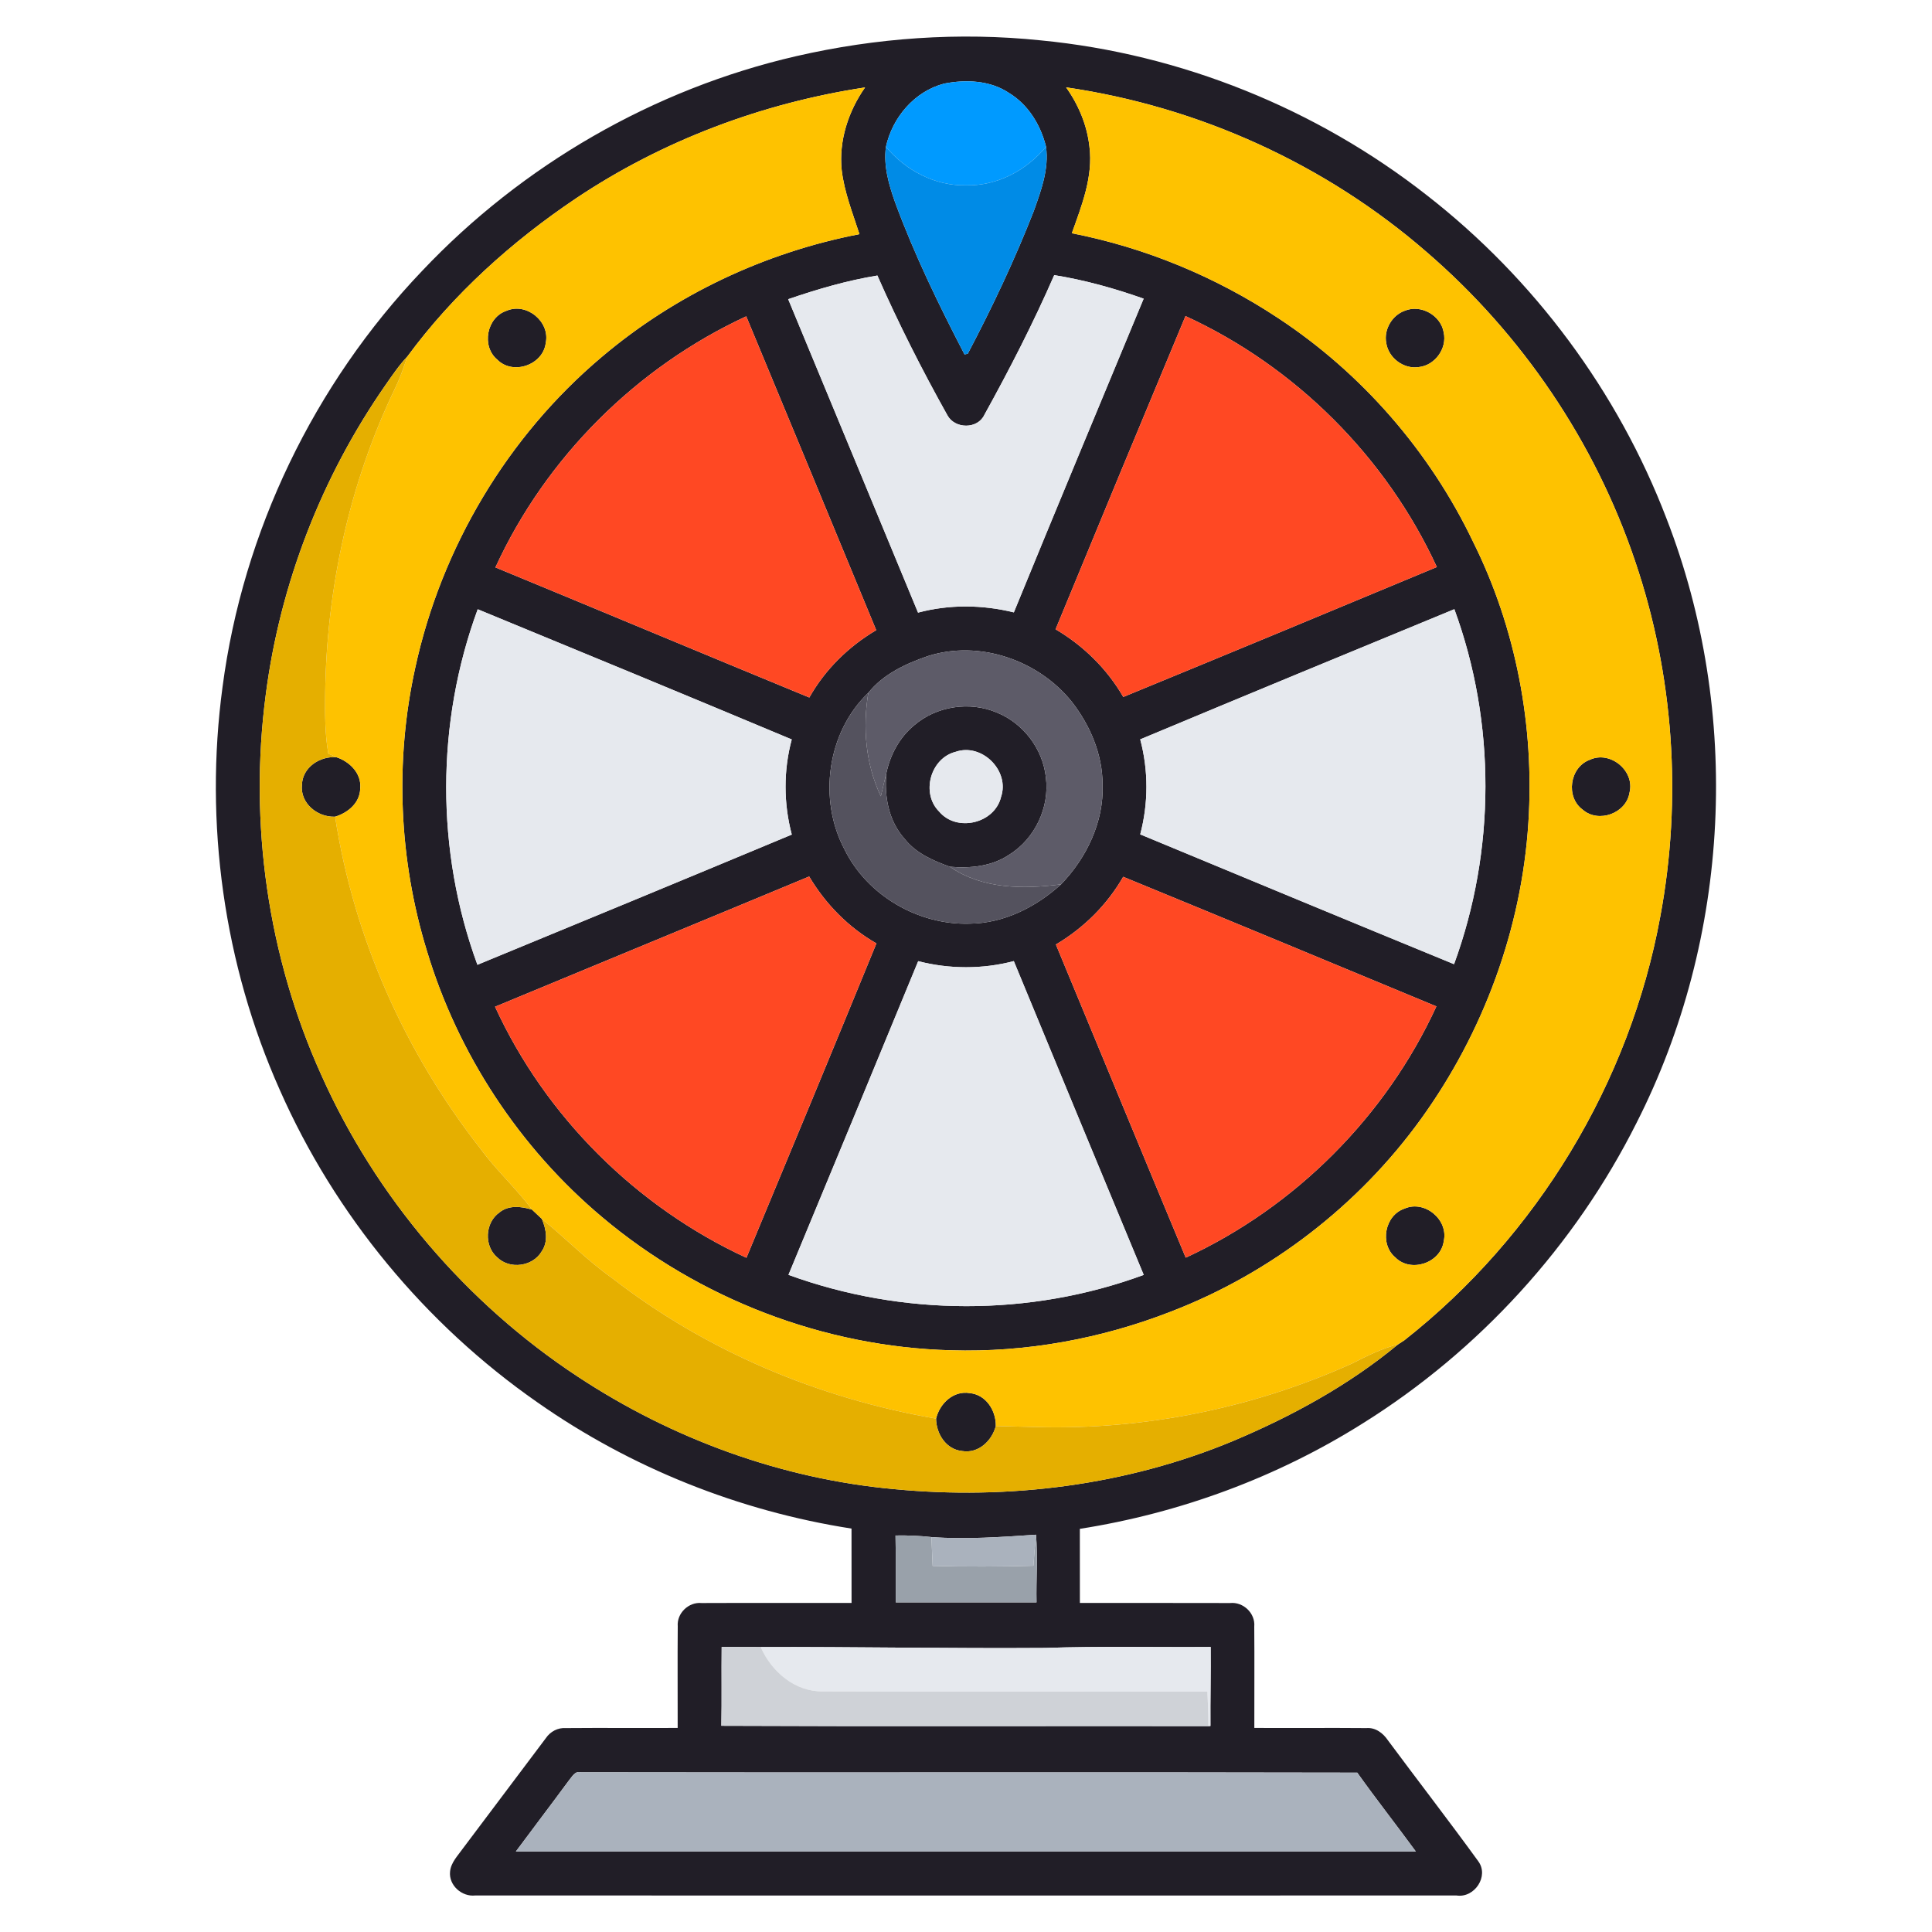 <?xml version="1.0" encoding="UTF-8" ?>
<!DOCTYPE svg PUBLIC "-//W3C//DTD SVG 1.1//EN" "http://www.w3.org/Graphics/SVG/1.1/DTD/svg11.dtd">
<svg width="512pt" height="512pt" viewBox="0 0 512 512" version="1.1" xmlns="http://www.w3.org/2000/svg">
<g id="#211e27ff">
<path fill="#211e27" opacity="1.00" d=" M 210.98 14.89 C 232.18 10.01 254.18 8.45 275.83 10.70 C 312.94 14.29 348.88 28.79 378.20 51.80 C 406.56 73.90 428.79 103.82 441.64 137.42 C 461.60 188.80 458.68 248.49 433.67 297.63 C 417.37 330.10 392.00 357.93 361.19 377.18 C 338.44 391.51 312.72 400.99 286.17 405.16 C 286.18 411.71 286.17 418.25 286.18 424.80 C 299.45 424.82 312.72 424.77 325.99 424.82 C 329.47 424.46 332.71 427.53 332.39 431.05 C 332.47 440.01 332.39 448.96 332.41 457.92 C 342.30 457.98 352.20 457.87 362.09 457.96 C 364.51 457.75 366.53 459.29 367.82 461.21 C 375.76 471.91 383.92 482.45 391.74 493.23 C 394.70 497.20 390.74 503.08 385.97 502.32 C 299.30 502.34 212.63 502.35 125.96 502.32 C 122.40 502.73 118.89 499.63 119.27 495.99 C 119.50 493.54 121.38 491.72 122.72 489.80 C 130.07 480.09 137.32 470.32 144.67 460.61 C 145.85 458.87 147.84 457.81 149.96 457.96 C 159.84 457.87 169.71 457.98 179.59 457.92 C 179.61 448.94 179.53 439.96 179.61 430.98 C 179.33 427.52 182.49 424.49 185.93 424.82 C 199.17 424.76 212.42 424.83 225.67 424.79 C 225.66 418.23 225.68 411.66 225.66 405.09 C 195.84 400.45 167.11 388.97 142.41 371.63 C 112.70 350.93 88.78 322.00 74.16 288.87 C 59.30 255.57 54.10 218.12 58.98 182.01 C 64.37 140.92 83.24 101.80 111.83 71.83 C 138.38 43.72 173.28 23.57 210.98 14.89 M 250.19 22.16 C 242.35 24.21 236.50 31.11 234.78 38.91 C 234.10 44.00 235.56 48.98 237.25 53.73 C 242.35 67.56 248.82 80.85 255.61 93.93 C 255.83 93.88 256.26 93.78 256.47 93.74 C 262.94 81.48 268.87 68.93 273.93 56.02 C 275.90 50.53 278.02 44.82 277.21 38.88 C 275.79 33.14 272.51 27.72 267.36 24.61 C 262.35 21.27 255.93 21.03 250.19 22.16 M 152.60 52.60 C 135.62 64.01 120.12 77.96 107.97 94.46 C 105.76 96.78 103.97 99.45 102.14 102.07 C 85.24 126.37 74.22 154.74 70.43 184.10 C 65.93 218.20 70.98 253.53 85.15 284.89 C 99.62 317.27 123.52 345.34 153.14 364.84 C 178.10 381.31 207.07 391.92 236.90 394.63 C 267.31 397.56 298.54 393.65 326.82 381.86 C 342.39 375.30 357.45 367.08 370.49 356.28 C 370.91 356.01 371.73 355.47 372.15 355.20 C 407.27 327.59 431.90 286.96 439.97 243.01 C 445.84 211.67 443.57 178.83 433.30 148.64 C 422.66 117.08 403.31 88.54 378.08 66.80 C 351.27 43.50 317.67 28.26 282.53 23.15 C 285.82 27.78 288.09 33.18 288.71 38.85 C 289.73 46.80 286.67 54.46 284.05 61.81 C 303.52 65.63 322.16 73.34 338.70 84.28 C 360.88 98.88 378.93 119.63 390.38 143.58 C 401.79 166.46 406.68 192.49 405.04 217.97 C 403.25 246.18 393.09 273.68 376.56 296.56 C 360.02 319.46 336.71 337.42 310.35 347.57 C 291.82 354.80 271.88 358.45 251.99 357.84 C 218.37 356.95 185.27 344.21 159.57 322.55 C 137.70 304.19 121.36 279.35 113.14 252.01 C 105.70 227.82 104.59 201.71 110.04 176.99 C 116.95 145.11 134.53 115.60 159.50 94.57 C 178.96 78.09 202.74 66.89 227.76 62.05 C 225.97 56.46 223.74 50.94 223.06 45.07 C 222.26 37.31 224.81 29.50 229.25 23.17 C 201.97 27.32 175.55 37.23 152.60 52.60 M 208.88 79.29 C 220.37 106.97 231.82 134.67 243.29 162.35 C 251.58 160.14 260.36 160.24 268.68 162.29 C 280.04 134.54 291.58 106.86 303.08 79.15 C 295.37 76.42 287.46 74.21 279.38 72.91 C 273.86 85.56 267.55 97.86 260.87 109.93 C 259.06 113.79 253.05 113.70 251.07 110.05 C 244.34 98.00 238.08 85.66 232.52 73.02 C 224.46 74.34 216.59 76.64 208.88 79.29 M 131.29 150.37 C 159.04 161.82 186.72 173.42 214.48 184.85 C 218.65 177.44 224.90 171.31 232.21 167.00 C 220.74 139.27 209.28 111.53 197.76 83.83 C 168.68 97.29 144.65 121.24 131.29 150.37 M 314.17 83.76 C 302.63 111.40 291.15 139.08 279.74 166.77 C 287.12 171.11 293.39 177.27 297.68 184.70 C 325.41 173.31 353.11 161.81 380.78 150.27 C 367.36 121.14 343.32 97.14 314.17 83.76 M 126.60 161.46 C 115.51 191.58 115.45 225.54 126.52 255.68 C 154.31 244.23 182.09 232.75 209.83 221.17 C 207.65 212.95 207.61 204.18 209.82 195.96 C 182.13 184.36 154.37 172.89 126.60 161.46 M 302.17 195.94 C 304.37 204.16 304.35 212.91 302.17 221.12 C 329.88 232.62 357.59 244.13 385.34 255.52 C 396.36 225.43 396.47 191.54 385.42 161.44 C 357.65 172.89 329.88 184.35 302.17 195.94 M 245.96 173.85 C 240.08 175.86 234.04 178.66 230.11 183.61 C 219.15 194.05 216.76 211.93 223.85 225.19 C 229.88 237.39 243.44 245.20 256.97 244.78 C 266.03 244.70 274.60 240.36 281.19 234.36 C 287.94 227.36 292.55 217.83 292.19 207.97 C 292.21 199.95 288.91 192.24 284.04 185.98 C 275.20 174.96 259.60 169.53 245.96 173.85 M 131.19 266.79 C 144.58 295.96 168.69 319.88 197.81 333.33 C 209.36 305.58 220.88 277.82 232.26 250.01 C 224.88 245.80 218.77 239.57 214.44 232.28 C 186.71 243.83 158.92 255.26 131.19 266.79 M 279.82 250.30 C 291.32 277.96 302.70 305.66 314.23 333.30 C 343.32 319.84 367.28 295.83 380.66 266.70 C 353.01 255.21 325.36 243.73 297.66 232.36 C 293.40 239.78 287.18 245.95 279.82 250.30 M 243.33 254.72 C 231.92 282.45 220.44 310.15 208.95 337.85 C 239.08 348.85 272.99 348.96 303.10 337.86 C 291.58 310.16 280.13 282.43 268.67 254.70 C 260.39 256.88 251.61 256.85 243.33 254.72 M 237.32 406.92 C 237.45 412.82 237.35 418.73 237.39 424.64 C 249.82 424.64 262.25 424.64 274.69 424.64 C 274.56 418.66 275.04 412.68 274.56 406.71 C 265.33 407.32 256.08 408.02 246.84 407.34 C 243.68 406.99 240.49 406.86 237.32 406.92 M 277.02 436.72 C 251.87 436.90 226.73 436.41 201.59 436.48 C 198.14 436.46 194.69 436.47 191.25 436.45 C 191.16 443.42 191.31 450.38 191.16 457.35 C 234.18 457.55 277.21 457.38 320.24 457.44 L 320.78 457.40 C 320.72 450.42 320.92 443.44 320.84 436.46 C 306.23 436.57 291.62 436.22 277.02 436.72 M 150.78 471.82 C 146.13 478.13 141.38 484.36 136.71 490.66 C 216.21 490.67 295.71 490.67 375.21 490.66 C 370.09 483.66 364.72 476.84 359.69 469.77 C 291.12 469.60 222.54 469.80 153.96 469.67 C 152.36 469.25 151.62 470.84 150.78 471.82 Z" />
<path fill="#211e27" opacity="1.00" d=" M 134.27 82.35 C 139.55 80.08 145.83 85.26 144.63 90.87 C 143.95 96.70 135.96 99.51 131.81 95.33 C 127.50 91.78 128.97 84.07 134.27 82.35 Z" />
<path fill="#211e27" opacity="1.00" d=" M 372.28 82.35 C 376.56 80.58 381.86 83.57 382.60 88.12 C 383.54 92.35 380.27 96.85 375.97 97.28 C 371.99 97.89 367.96 94.86 367.37 90.90 C 366.68 87.35 368.88 83.56 372.28 82.35 Z" />
<path fill="#211e27" opacity="1.00" d=" M 242.28 192.20 C 248.18 187.11 256.98 185.78 264.14 188.82 C 271.18 191.64 276.39 198.50 277.17 206.05 C 278.19 214.00 274.24 222.30 267.43 226.52 C 262.83 229.61 257.14 230.16 251.75 229.70 C 247.30 228.10 242.74 226.13 239.73 222.30 C 235.47 217.57 234.28 210.94 234.92 204.77 C 235.96 199.94 238.43 195.36 242.28 192.20 M 253.25 199.24 C 246.57 200.92 244.00 210.22 248.89 215.08 C 253.54 220.62 263.59 218.25 265.28 211.22 C 267.67 204.26 260.21 196.82 253.25 199.24 Z" />
<path fill="#211e27" opacity="1.00" d=" M 80.02 207.97 C 80.17 203.31 84.80 200.33 89.17 200.68 C 92.70 201.85 95.87 204.99 95.46 208.98 C 95.39 212.76 92.19 215.42 88.81 216.43 C 84.15 216.64 79.49 212.88 80.02 207.97 Z" />
<path fill="#211e27" opacity="1.00" d=" M 421.30 201.36 C 426.70 198.82 433.32 204.27 431.84 210.06 C 430.98 215.54 423.63 218.24 419.44 214.58 C 414.84 211.25 415.97 203.30 421.30 201.36 Z" />
<path fill="#211e27" opacity="1.00" d=" M 132.35 321.32 C 134.80 319.30 138.15 319.70 140.98 320.56 C 141.84 321.39 142.72 322.22 143.60 323.03 C 144.75 325.73 145.34 329.02 143.57 331.60 C 141.25 335.63 135.13 336.50 131.80 333.24 C 128.21 330.21 128.52 324.01 132.35 321.32 Z" />
<path fill="#211e27" opacity="1.00" d=" M 372.23 320.29 C 377.56 317.95 383.91 323.25 382.61 328.91 C 381.84 334.70 373.88 337.40 369.77 333.22 C 365.53 329.67 366.98 322.03 372.23 320.29 Z" />
<path fill="#211e27" opacity="1.00" d=" M 248.07 375.95 C 249.02 371.94 252.68 368.44 257.02 369.19 C 261.31 369.60 263.98 373.84 263.90 377.91 C 262.88 381.83 259.29 385.26 254.99 384.54 C 250.71 384.13 248.10 379.97 248.07 375.95 Z" />
</g>
<g id="#009affff">
<path fill="#009aff" opacity="1.00" d=" M 250.19 22.16 C 255.93 21.03 262.35 21.27 267.36 24.61 C 272.51 27.72 275.79 33.14 277.21 38.88 C 272.05 45.16 264.24 49.30 256.01 49.11 C 247.78 49.29 239.99 45.16 234.78 38.91 C 236.50 31.11 242.35 24.21 250.19 22.16 Z" />
</g>
<g id="#fec200ff">
<path fill="#fec200" opacity="1.00" d=" M 152.60 52.60 C 175.55 37.23 201.97 27.32 229.25 23.17 C 224.81 29.50 222.26 37.31 223.06 45.07 C 223.74 50.94 225.97 56.46 227.76 62.05 C 202.74 66.89 178.96 78.09 159.50 94.57 C 134.53 115.60 116.95 145.11 110.04 176.99 C 104.59 201.71 105.70 227.82 113.14 252.01 C 121.36 279.35 137.70 304.19 159.57 322.55 C 185.27 344.21 218.37 356.95 251.99 357.84 C 271.88 358.45 291.82 354.80 310.35 347.57 C 336.71 337.42 360.02 319.46 376.56 296.56 C 393.09 273.68 403.25 246.18 405.04 217.97 C 406.68 192.49 401.79 166.46 390.38 143.58 C 378.93 119.63 360.88 98.88 338.70 84.28 C 322.16 73.34 303.52 65.63 284.05 61.81 C 286.67 54.46 289.73 46.80 288.71 38.85 C 288.09 33.18 285.82 27.78 282.53 23.15 C 317.67 28.26 351.27 43.50 378.08 66.80 C 403.31 88.54 422.66 117.08 433.30 148.64 C 443.57 178.83 445.84 211.67 439.97 243.01 C 431.90 286.96 407.27 327.59 372.15 355.20 C 371.73 355.47 370.91 356.01 370.49 356.28 C 366.20 357.34 362.26 359.35 358.34 361.33 C 332.30 373.08 303.58 378.95 275.01 378.19 C 271.30 378.12 267.60 377.99 263.90 377.91 C 263.98 373.84 261.31 369.60 257.02 369.19 C 252.68 368.44 249.02 371.94 248.07 375.95 C 217.05 370.61 187.16 358.09 162.26 338.74 C 155.59 334.04 149.93 328.15 143.60 323.03 C 142.72 322.22 141.84 321.39 140.98 320.56 C 136.80 314.90 131.53 310.19 127.39 304.50 C 107.40 279.03 93.74 248.48 88.81 216.43 C 92.19 215.42 95.39 212.76 95.46 208.98 C 95.87 204.99 92.70 201.85 89.17 200.68 C 88.63 200.44 87.55 199.96 87.01 199.72 C 86.09 194.53 86.12 189.26 86.17 184.01 C 86.51 156.02 92.58 127.99 104.78 102.74 C 106.08 100.07 107.00 97.25 107.97 94.46 C 120.12 77.96 135.62 64.01 152.60 52.60 M 134.27 82.35 C 128.97 84.07 127.50 91.78 131.81 95.33 C 135.96 99.51 143.95 96.70 144.63 90.87 C 145.83 85.26 139.55 80.08 134.27 82.35 M 372.28 82.35 C 368.88 83.56 366.68 87.35 367.37 90.90 C 367.96 94.86 371.99 97.89 375.97 97.28 C 380.27 96.85 383.54 92.35 382.60 88.12 C 381.86 83.57 376.56 80.58 372.28 82.35 M 421.30 201.36 C 415.97 203.30 414.84 211.25 419.44 214.58 C 423.63 218.24 430.98 215.54 431.84 210.06 C 433.32 204.27 426.70 198.82 421.30 201.36 M 372.23 320.29 C 366.98 322.03 365.53 329.67 369.77 333.22 C 373.88 337.40 381.84 334.70 382.61 328.91 C 383.91 323.25 377.56 317.95 372.23 320.29 Z" />
</g>
<g id="#008be6ff">
<path fill="#008be6" opacity="1.00" d=" M 234.78 38.91 C 239.99 45.16 247.78 49.29 256.01 49.11 C 264.24 49.30 272.05 45.16 277.21 38.88 C 278.02 44.82 275.90 50.53 273.93 56.02 C 268.87 68.93 262.94 81.48 256.47 93.74 C 256.26 93.78 255.83 93.88 255.61 93.93 C 248.82 80.85 242.35 67.56 237.25 53.73 C 235.56 48.98 234.10 44.00 234.78 38.91 Z" />
</g>
<g id="#e6e9eeff">
<path fill="#e6e9ee" opacity="1.00" d=" M 208.88 79.29 C 216.59 76.64 224.46 74.34 232.52 73.02 C 238.08 85.66 244.34 98.00 251.07 110.05 C 253.05 113.70 259.06 113.79 260.87 109.93 C 267.55 97.86 273.86 85.56 279.38 72.91 C 287.46 74.21 295.37 76.42 303.08 79.15 C 291.58 106.86 280.04 134.54 268.68 162.29 C 260.36 160.24 251.58 160.14 243.29 162.35 C 231.82 134.67 220.37 106.97 208.88 79.29 Z" />
<path fill="#e6e9ee" opacity="1.00" d=" M 126.60 161.46 C 154.37 172.89 182.13 184.36 209.82 195.96 C 207.61 204.18 207.65 212.95 209.83 221.17 C 182.09 232.75 154.31 244.23 126.52 255.68 C 115.45 225.54 115.51 191.58 126.60 161.46 Z" />
<path fill="#e6e9ee" opacity="1.00" d=" M 302.17 195.94 C 329.88 184.35 357.65 172.89 385.42 161.44 C 396.47 191.54 396.36 225.43 385.34 255.52 C 357.59 244.13 329.88 232.62 302.17 221.12 C 304.35 212.91 304.37 204.16 302.17 195.94 Z" />
<path fill="#e6e9ee" opacity="1.00" d=" M 253.25 199.24 C 260.21 196.82 267.67 204.26 265.28 211.22 C 263.59 218.25 253.54 220.62 248.89 215.08 C 244.00 210.22 246.57 200.92 253.25 199.24 Z" />
<path fill="#e6e9ee" opacity="1.00" d=" M 243.33 254.72 C 251.61 256.85 260.39 256.88 268.67 254.70 C 280.13 282.43 291.58 310.16 303.10 337.86 C 272.99 348.96 239.08 348.85 208.95 337.85 C 220.44 310.15 231.92 282.45 243.33 254.72 Z" />
<path fill="#e6e9ee" opacity="1.00" d=" M 277.02 436.72 C 291.62 436.22 306.23 436.57 320.84 436.46 C 320.92 443.44 320.72 450.42 320.78 457.40 L 320.24 457.44 C 320.23 454.39 320.13 451.34 319.97 448.30 C 285.99 448.24 252.01 448.37 218.03 448.24 C 210.63 448.34 204.46 442.99 201.59 436.48 C 226.73 436.41 251.87 436.90 277.02 436.72 Z" />
</g>
<g id="#ff4823ff">
<path fill="#ff4823" opacity="1.00" d=" M 131.29 150.37 C 144.65 121.24 168.68 97.29 197.76 83.83 C 209.28 111.53 220.74 139.27 232.21 167.00 C 224.90 171.31 218.65 177.44 214.48 184.85 C 186.72 173.42 159.04 161.82 131.29 150.37 Z" />
<path fill="#ff4823" opacity="1.00" d=" M 314.17 83.76 C 343.32 97.14 367.36 121.14 380.78 150.27 C 353.11 161.81 325.41 173.31 297.68 184.70 C 293.39 177.27 287.12 171.11 279.74 166.77 C 291.15 139.08 302.63 111.40 314.17 83.76 Z" />
<path fill="#ff4823" opacity="1.00" d=" M 131.19 266.79 C 158.92 255.26 186.71 243.83 214.44 232.28 C 218.77 239.57 224.88 245.80 232.26 250.01 C 220.88 277.82 209.36 305.58 197.81 333.33 C 168.69 319.88 144.58 295.96 131.19 266.79 Z" />
<path fill="#ff4823" opacity="1.00" d=" M 279.82 250.30 C 287.18 245.95 293.40 239.78 297.66 232.36 C 325.36 243.73 353.01 255.21 380.66 266.70 C 367.28 295.83 343.32 319.84 314.23 333.30 C 302.70 305.66 291.32 277.96 279.82 250.30 Z" />
</g>
<g id="#e5af00ff">
<path fill="#e5af00" opacity="1.00" d=" M 102.14 102.07 C 103.97 99.45 105.76 96.78 107.97 94.46 C 107.00 97.25 106.08 100.07 104.78 102.74 C 92.58 127.99 86.51 156.02 86.17 184.01 C 86.12 189.26 86.09 194.53 87.01 199.72 C 87.55 199.96 88.63 200.44 89.17 200.68 C 84.80 200.33 80.17 203.31 80.02 207.97 C 79.49 212.88 84.15 216.64 88.81 216.43 C 93.74 248.48 107.40 279.03 127.39 304.50 C 131.53 310.19 136.80 314.90 140.98 320.56 C 138.15 319.70 134.80 319.30 132.35 321.32 C 128.52 324.01 128.21 330.21 131.80 333.24 C 135.13 336.50 141.25 335.63 143.57 331.60 C 145.34 329.02 144.75 325.73 143.60 323.03 C 149.93 328.15 155.59 334.04 162.26 338.74 C 187.16 358.09 217.05 370.61 248.07 375.95 C 248.10 379.97 250.71 384.13 254.99 384.54 C 259.29 385.26 262.88 381.83 263.90 377.91 C 267.60 377.99 271.30 378.12 275.01 378.19 C 303.58 378.95 332.30 373.08 358.34 361.33 C 362.26 359.35 366.20 357.34 370.49 356.28 C 357.45 367.08 342.39 375.30 326.82 381.86 C 298.54 393.65 267.31 397.56 236.90 394.63 C 207.07 391.92 178.10 381.31 153.14 364.84 C 123.52 345.34 99.62 317.27 85.15 284.89 C 70.98 253.53 65.93 218.20 70.43 184.10 C 74.22 154.74 85.24 126.37 102.14 102.07 Z" />
</g>
<g id="#5d5b68ff">
<path fill="#5d5b68" opacity="1.00" d=" M 245.96 173.85 C 259.60 169.53 275.20 174.96 284.04 185.98 C 288.91 192.24 292.21 199.95 292.19 207.97 C 292.55 217.83 287.94 227.36 281.19 234.36 C 271.26 235.67 260.31 235.65 251.75 229.70 C 257.14 230.16 262.83 229.61 267.43 226.52 C 274.24 222.30 278.19 214.00 277.17 206.05 C 276.39 198.50 271.18 191.64 264.14 188.82 C 256.98 185.78 248.18 187.11 242.28 192.20 C 238.43 195.36 235.96 199.94 234.92 204.77 C 234.42 206.85 233.93 208.94 233.43 211.02 C 229.39 202.50 228.57 192.84 230.11 183.61 C 234.04 178.66 240.08 175.86 245.96 173.85 Z" />
</g>
<g id="#54525eff">
<path fill="#54525e" opacity="1.00" d=" M 223.85 225.19 C 216.76 211.93 219.15 194.05 230.11 183.61 C 228.57 192.84 229.39 202.50 233.43 211.02 C 233.93 208.94 234.42 206.85 234.92 204.77 C 234.28 210.94 235.47 217.57 239.73 222.30 C 242.74 226.13 247.30 228.10 251.75 229.70 C 260.31 235.65 271.26 235.67 281.19 234.36 C 274.60 240.36 266.03 244.70 256.97 244.78 C 243.44 245.20 229.88 237.39 223.85 225.19 Z" />
</g>
<g id="#99a1aaff">
<path fill="#99a1aa" opacity="1.00" d=" M 237.32 406.92 C 240.49 406.86 243.68 406.99 246.84 407.34 C 246.94 409.88 247.05 412.43 247.16 414.98 C 256.06 415.23 264.97 415.18 273.87 414.94 C 274.05 412.19 274.27 409.45 274.56 406.71 C 275.04 412.68 274.56 418.66 274.69 424.64 C 262.25 424.64 249.82 424.64 237.39 424.64 C 237.35 418.73 237.45 412.82 237.32 406.92 Z" />
</g>
<g id="#aab2bdff">
<path fill="#aab2bd" opacity="1.00" d=" M 246.84 407.34 C 256.08 408.02 265.33 407.32 274.56 406.71 C 274.27 409.45 274.05 412.19 273.87 414.94 C 264.97 415.18 256.06 415.23 247.16 414.98 C 247.05 412.43 246.94 409.88 246.84 407.34 Z" />
<path fill="#aab2bd" opacity="1.00" d=" M 150.78 471.82 C 151.62 470.84 152.36 469.25 153.96 469.67 C 222.54 469.80 291.12 469.60 359.69 469.77 C 364.72 476.84 370.09 483.66 375.21 490.66 C 295.71 490.67 216.21 490.67 136.71 490.66 C 141.38 484.36 146.13 478.13 150.78 471.82 Z" />
</g>
<g id="#cfd2d7ff">
<path fill="#cfd2d7" opacity="1.00" d=" M 191.16 457.35 C 191.31 450.38 191.16 443.42 191.25 436.45 C 194.69 436.47 198.14 436.46 201.59 436.48 C 204.46 442.99 210.63 448.34 218.03 448.24 C 252.01 448.37 285.99 448.24 319.97 448.30 C 320.13 451.34 320.23 454.39 320.24 457.44 C 277.21 457.38 234.18 457.55 191.16 457.35 Z" />
</g>
</svg>
